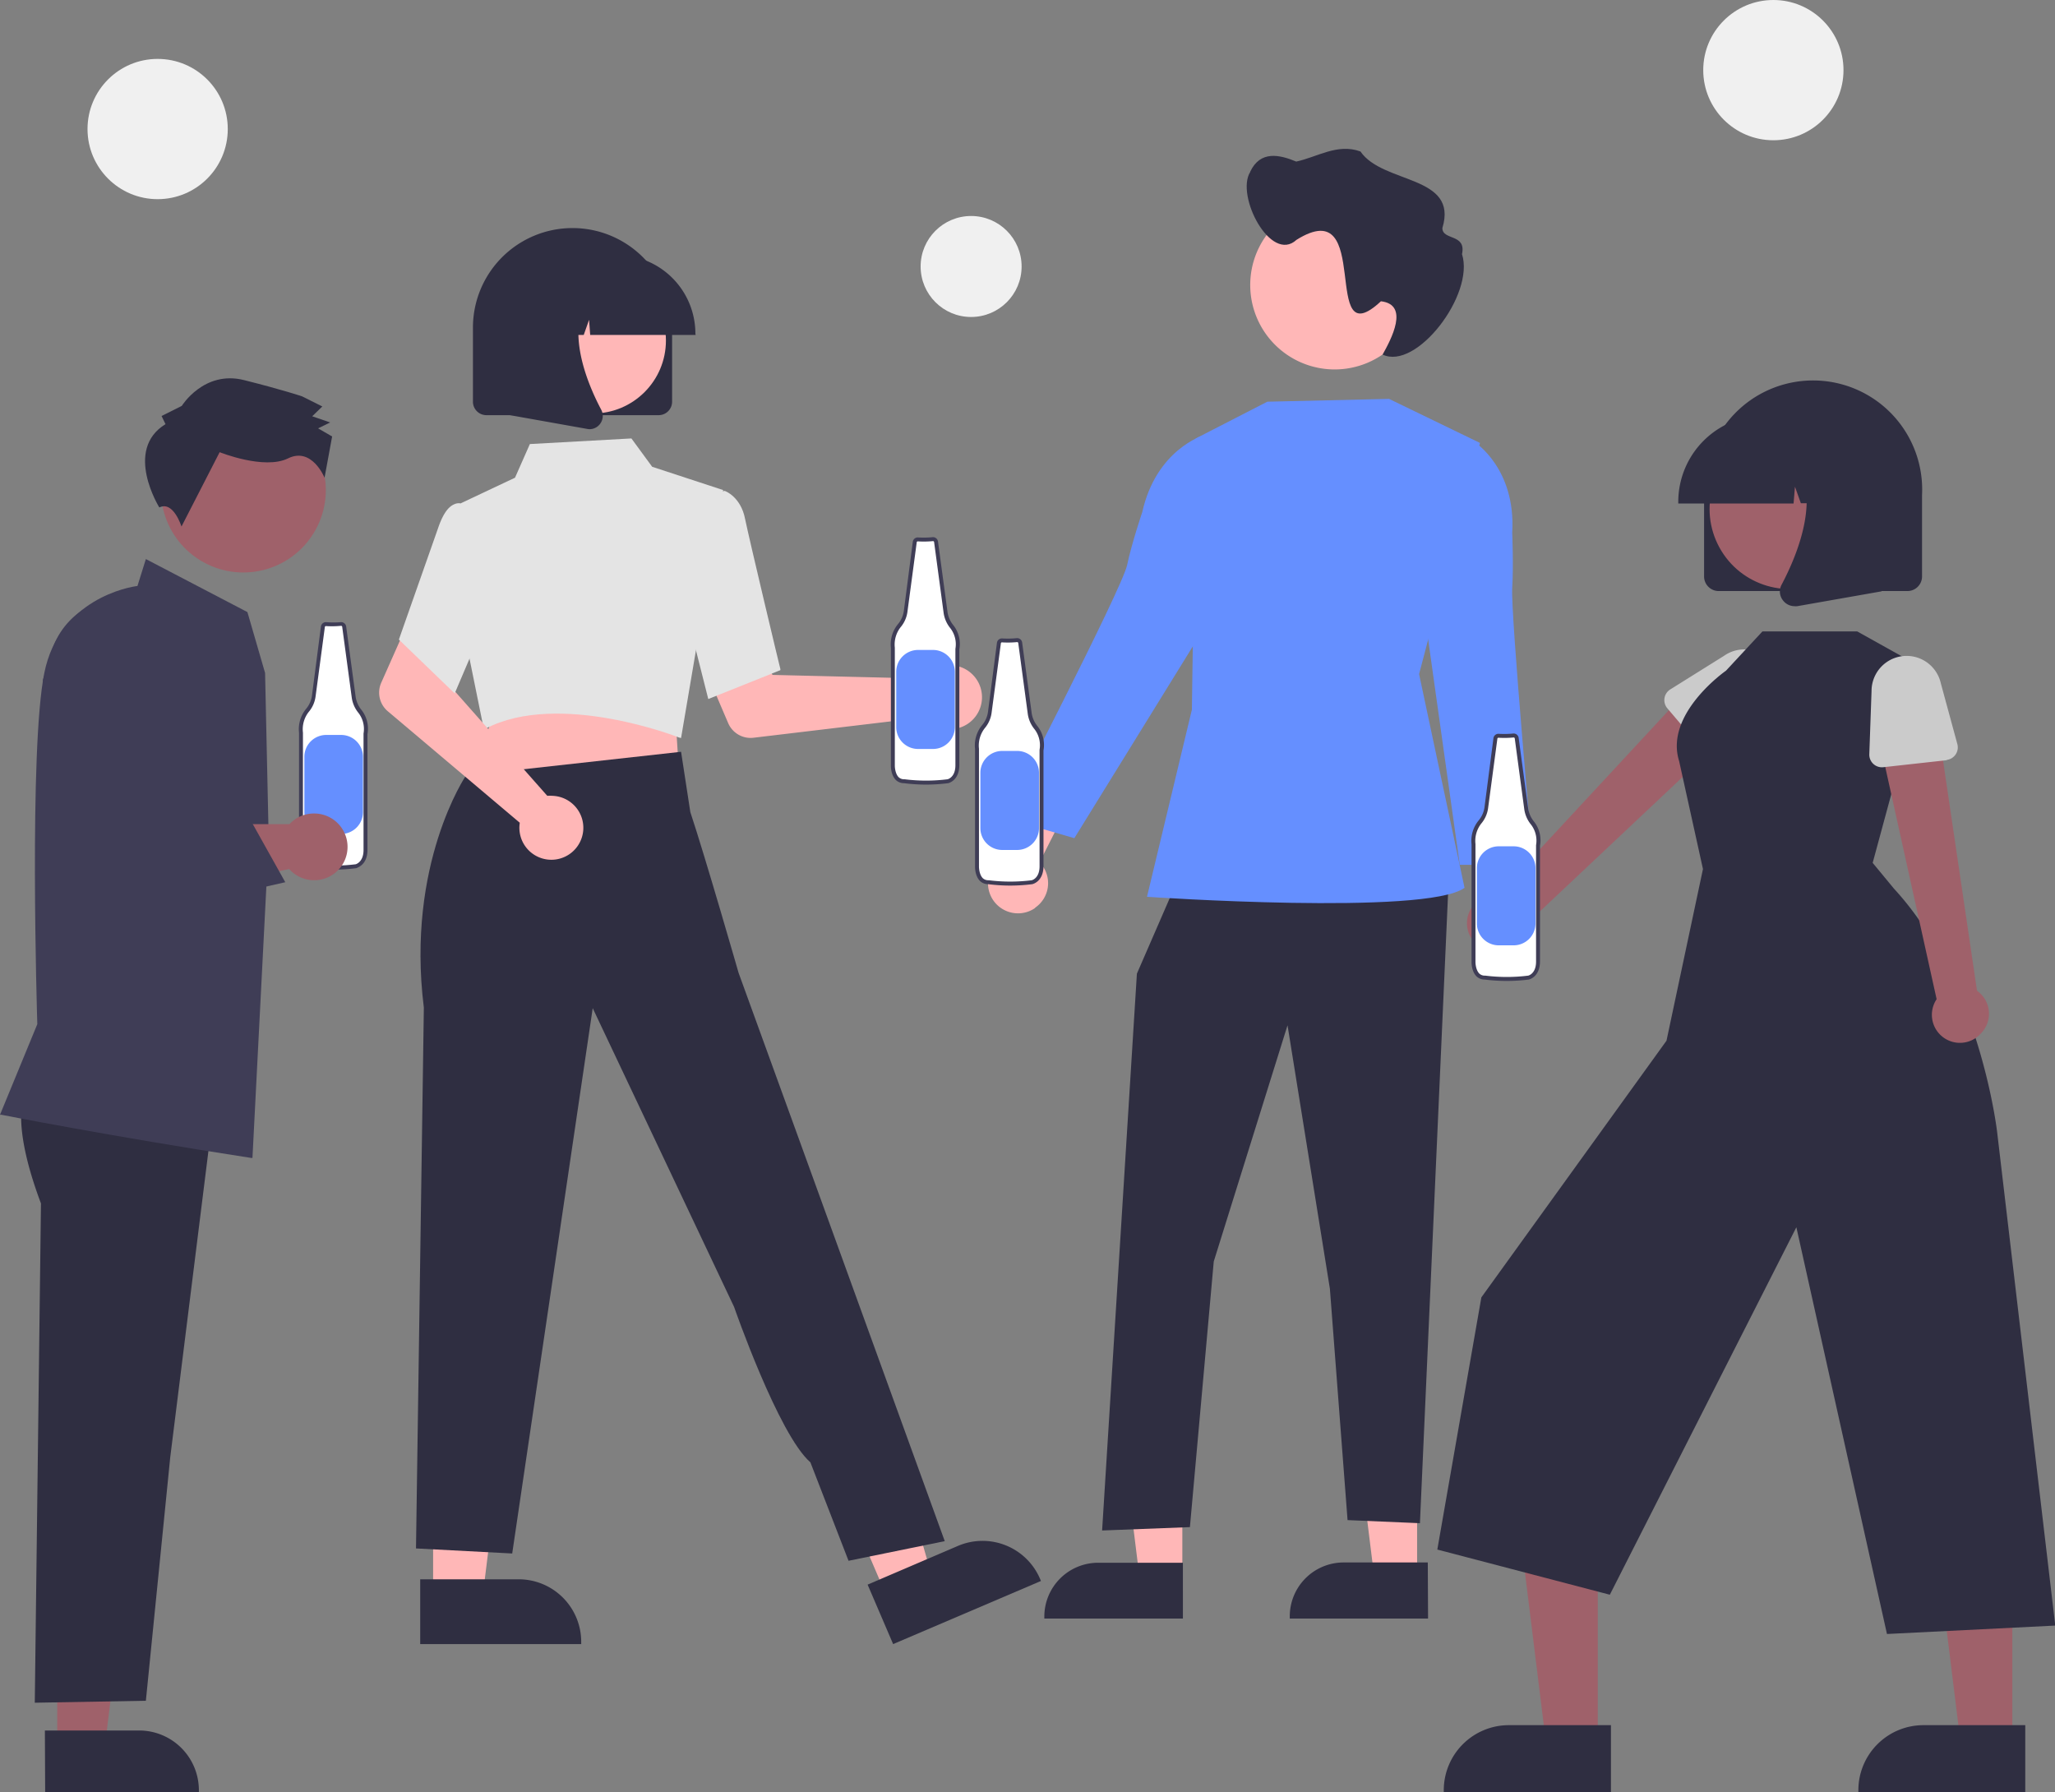 <svg xmlns="http://www.w3.org/2000/svg" data-name="Layer 1" width="732.6" height="638.9"><rect width="100%" height="100%" fill="#808080" stroke="none"/><path d="M121.5 222.4a33.5 33.5 0 0 1-5.1.1 1.1 1.1 0 0 0-1.3 1l-3.3 24.7a10 10 0 0 1-2 4.9 10.7 10.7 0 0 0-2.5 8.1v42s-.2 5.6 4 5.6a62.1 62.1 0 0 0 15.6 0s3.4-.7 3.4-5.8v-41.3a10.1 10.1 0 0 0-2.1-8.2 10.3 10.3 0 0 1-2-5l-3.5-25.1a1.1 1.1 0 0 0-1.2-1Z" fill="#fff"/><path d="M119.1 310a62.7 62.7 0 0 1-7.8-.5 4.2 4.2 0 0 1-3-1.3c-1.8-1.8-1.7-5-1.7-5v-42a11.4 11.4 0 0 1 2.6-8.6 9.3 9.3 0 0 0 2-4.5l3.2-24.7a1.8 1.8 0 0 1 2-1.6 32.7 32.7 0 0 0 5 0 1.8 1.8 0 0 1 2 1.5l3.4 25.2a9.6 9.6 0 0 0 2 4.5 10.8 10.8 0 0 1 2.2 8.7V303c0 5.6-4 6.4-4 6.5a63.1 63.1 0 0 1-7.9.5Zm-2.8-86.8a.4.4 0 0 0-.5.4l-3.3 24.7a10.7 10.7 0 0 1-2.2 5.2 10 10 0 0 0-2.3 7.7v42s0 2.6 1.3 4a2.8 2.8 0 0 0 2 .9h.2a61.5 61.5 0 0 0 15.3 0s2.8-.7 2.8-5.1v-41.5a9.4 9.4 0 0 0-2-7.6 11 11 0 0 1-2.2-5.2l-3.4-25.2a.4.4 0 0 0-.4-.4 34.4 34.4 0 0 1-5.3.1Z" fill="#3f3d56"/><path d="M116.3 262h5.2a7.8 7.8 0 0 1 7.9 7.8v19.6a7.8 7.8 0 0 1-7.9 7.9h-5.2a7.8 7.8 0 0 1-7.8-7.9v-19.6a7.8 7.8 0 0 1 7.8-7.8Z" fill="#658fff"/><path fill="#9f616a" d="M20.4 622.4h17l8.1-65.6H20.4v65.6z"/><path d="M16 616.9h33.6a21.3 21.3 0 0 1 21.3 21.3v.7H16.1ZM9.7 388.2s-7.3 8.3 4.9 40.8l-2.2 178 39.6-.7 8.7-86.9 15.8-126.7Z" fill="#2f2e41"/><path d="M90 412.8h-.4C39 405 1 397.5.5 397.4H0l13.3-32.3c-.1-3.4-3-98 2.5-125.2 5.3-26.4 30.4-30.7 33.2-31l3-9.6 36.2 18.9 6.3 21.7 1.3 59.7Z" fill="#3f3d56"/><path d="M111.9 290a11.8 11.8 0 0 0-8.7 3.8h-61L20 298.6l3.7 28.2 79.4-17A11.9 11.9 0 1 0 112 290Z" fill="#9f616a"/><circle cx="320.3" cy="305.2" r="29.4" transform="rotate(-61.3 93.4 437)" fill="#9f616a"/><path d="m59 151.2-1.4-2.9 7.2-3.6s7.9-12.8 22.2-9.2 20.7 5.8 20.7 5.8l7.2 3.6-3.6 3.5 6.4 2.2-4.3 2.1 5 2.9-2.7 14.7s-4.5-11.1-13-6.9-24.4-2.2-24.4-2.2l-13.6 26.5s-2.9-9.3-7.9-6.8c0 0-12.8-20.5 2.2-29.7Z" fill="#2f2e41"/><path d="m24 332.1-7-20.7-1.7-69 3-9.9a27.4 27.4 0 1 1 51.7 18l-15.9 40.7.8 1.6 34.5-.3 12.3 22Z" fill="#3f3d56"/><path d="M369 323.6a10.6 10.6 0 0 0 1.6-16.2l17-33.6-19.4 2.2-13.2 31.7a10.7 10.7 0 0 0 14 16ZM505.2 562.1h-15.3l-7.3-59.1h22.6v59.1z" fill="#ffb7b7"/><path d="M509.1 577h-49.3v-.7A19.2 19.2 0 0 1 479 557H509Z" fill="#2f2e41"/><path fill="#ffb7b7" d="M421.5 562.1h-15.3l-7.3-59.1h22.6v59.1z"/><path d="M421.7 577h-49.4v-.7a19.2 19.2 0 0 1 19.2-19.2h30.2ZM420.3 312.6l-15 34.5-12.4 198.5 31.3-1.2 8.5-94.7 26.3-84.2 15.1 93.9 6.3 82.5 25.8 1.1 10.3-230.4h-96.2z" fill="#2f2e41"/><path d="m495.2 142.2-43.4 1-25.5 13.1-1.4 96.7-16 66.7s99.5 6.8 113.2-3.2l-16.2-76.2 21.7-82.4Z" fill="#658fff"/><path d="m433 158-4-2.8s-16.8 5-21.8 27.4c0 0-3.8 11.2-5.4 18.9-2 8.8-44 90-44 90l25.2 7.3 46.2-74.8Z" fill="#658fff"/><path d="M527 336a10.6 10.6 0 0 1 2.8-16l-7-37 18 7.5 4 34A10.7 10.7 0 0 1 527 336Z" fill="#ffb7b7"/><path d="m521.1 159.1 4.6-1.5s14.8 9.4 13.4 32.3c0 0 .5 11.8 0 19.7-.6 9 7.5 98.7 7.5 98.7h-26.2L509 227Z" fill="#658fff"/><path d="M505.9 101.6a30.1 30.1 0 1 1-30.1-30.1 30 30 0 0 1 30 30v.1Z" fill="#ffb7b7"/><path d="M445.7 61.2c3.6-7.6 10.4-6.1 16.4-3.6C469.6 56 476.8 51 485 54c8 11.7 35 8.3 29.2 27.3 0 4.5 8.6 1.9 7 9.3 4.6 14.4-16.3 41.6-28.3 35.8 3-5.4 9.7-17.8-.6-19-22.1 20.6-2.3-39.3-30.1-21.9-9.2 8.5-21.8-15.8-16.5-24.2Z" fill="#2f2e41"/><path d="M532.2 339a10 10 0 0 0 12-9.6l75.6-71.2-17-13.5-69 74.4a10 10 0 0 0-1.6 20Z" fill="#9f616a"/><path d="m609.1 269.8-14.7-17.3a4.5 4.5 0 0 1 1-6.7l19.2-12a12.5 12.5 0 0 1 16.1 19l-14.8 17a4.5 4.5 0 0 1-6.8 0Z" fill="#cbcbcb"/><path fill="#9f616a" d="M569.6 621h-18.5l-8.8-71.3h27.3V621z"/><path d="M574.3 639h-59.6v-.8a23.2 23.2 0 0 1 23.2-23.2h36.4Z" fill="#2f2e41"/><path fill="#9f616a" d="M717.4 621h-18.5l-8.8-71.3h27.3V621z"/><path d="M722 639h-59.5v-.8a23.2 23.2 0 0 1 23.2-23.2H722ZM667.6 307.6l18.7-69-24.2-13.5h-33.8l-13 14s-22 15.3-16.7 32.2l8.5 38.5-13 61.2-66 91.5-15.7 89.9 61.5 16.1 66.5-131 32.3 145 60-3L712 403.8s-6-53.6-36.8-87Z" fill="#2f2e41"/><path d="M706.1 368.5a10 10 0 0 0-1.3-15.3l-14.4-97.6-20.8 6.6 20.8 94a10 10 0 0 0 15.7 12.3Z" fill="#9f616a"/><path d="m694 271-22.6 2.5a4.5 4.5 0 0 1-5-4.6l.8-22.6a12.5 12.5 0 0 1 24.7-2.7l5.9 21.7a4.5 4.5 0 0 1-3.8 5.6Z" fill="#cbcbcb"/><path d="M607.5 205.5v-29a38.9 38.9 0 1 1 77.7 0v29a5.2 5.2 0 0 1-5.2 5.2h-67.3a5.2 5.2 0 0 1-5.2-5.2Z" fill="#2f2e41"/><circle cx="872" cy="312.1" r="28.5" transform="rotate(-28.7 499.7 704.2)" fill="#9f616a"/><path d="M598.3 178.8a30.8 30.8 0 0 1 30.7-30.7h5.8a30.8 30.8 0 0 1 30.8 30.7v.6h-12.3l-4.2-11.7-.8 11.7H642l-2.1-5.9-.5 6h-41.1Z" fill="#2f2e41"/><path d="M635.6 214a5.1 5.1 0 0 1-.5-5.5c6.2-11.7 14.8-33.3 3.4-46.6l-.8-1h33.1v49.9l-30.1 5.3a5.3 5.3 0 0 1-1 0 5.2 5.2 0 0 1-4.1-2.1Z" fill="#2f2e41"/><path d="M330.6 240.5a11.5 11.5 0 0 0-1.2 1.4l-54-1.3-6.3-11.5-18.7 7.2 9.2 21.5a8.7 8.7 0 0 0 9 5.2l61.2-7.3a11.4 11.4 0 1 0 .8-15.2ZM154.4 568.8h17.7l8.5-68.5h-26.2v68.5z" fill="#ffb7b7"/><path d="M149.8 563h35a22.3 22.3 0 0 1 22.4 22.3v.8h-57.4Z" fill="#2f2e41"/><path fill="#ffb7b7" d="m315.8 568.4 16.3-6.9-19.1-66.4-24.2 10.3 27 63z"/><path d="m309.3 564.9 32.2-13.8a22.3 22.3 0 0 1 29.3 11.8l.3.7-52.7 22.5Z" fill="#2f2e41"/><path fill="#ffb7b7" d="m240.8 255.4 1.3 20.8-37.6 4-39.3 4.2 11.5-31.6 64.1 2.6z"/><path d="M242 262.9c-.3-.2-42.8-16.7-68.8-3.2l-.7.3-5.2-25.6-3-55 19.3-9.1 5.3-12 36.2-2 7.4 10.1 25.3 8.3-15 88.4Z" fill="#e4e4e4"/><path d="M243.4 213.2 248 178l10.2-3h.1c.3 0 5.8 2.2 7.3 9.9 1.5 7.3 12.4 53 12.6 53.6v.4l-25.7 10.3Z" fill="#e4e4e4"/><path d="m302.5 556.4 34.3-7L282 398.3l-18.7-51.5s-11.9-41.4-17.2-57.3l-3.3-21.5-76.7 8.5s-21.4 31.5-15 82.7L148.3 552l34.3 1.8 28.7-194.4 50.4 106.5s15.8 45.5 27.2 55.4Z" fill="#2f2e41"/><path d="M196.9 283.7a11.5 11.5 0 0 0-1.8 0l-35.8-40.5 4.1-12.4-18-8.8-9.5 21.4a8.7 8.7 0 0 0 2.4 10.2l47 39.7a11.4 11.4 0 1 0 11.6-9.6Z" fill="#ffb7b7"/><path d="m142.2 228 14-39.8c1.6-4.7 3.5-7.6 5.9-8.5a3.6 3.6 0 0 1 2.9 0l6.2 7.9 5.9 24.4-15 35.2Z" fill="#e4e4e4"/><path d="M234.8 148h-61.4a4.8 4.8 0 0 1-4.8-4.8v-26.4a35.5 35.5 0 0 1 71 0v26.4a4.8 4.8 0 0 1-4.8 4.8Z" fill="#2f2e41"/><circle cx="211.4" cy="121.4" r="26" fill="#ffb7b7"/><path d="M248 119.4h-37.6l-.4-5.4-1.9 5.4h-5.8l-.7-10.7-3.9 10.7h-11.1v-.5a28 28 0 0 1 28-28h5.3a28 28 0 0 1 28 28Z" fill="#2f2e41"/><path d="M210.1 153a4.9 4.9 0 0 1-.8-.1l-27.5-4.9v-45.4H212l-.7.8c-10.4 12.2-2.6 32 3 42.6a4.7 4.7 0 0 1-.3 5 4.7 4.7 0 0 1-3.9 2Z" fill="#2f2e41"/><path d="M539.5 262.2a33.5 33.5 0 0 1-5.1.1 1.1 1.1 0 0 0-1.3 1l-3.3 24.7a10 10 0 0 1-2 4.9 10.7 10.7 0 0 0-2.5 8.1v42s-.2 5.5 4 5.5a62.1 62.1 0 0 0 15.6 0s3.4-.6 3.4-5.8v-41.3a10.1 10.1 0 0 0-2.1-8.2 10.3 10.3 0 0 1-2-4.8l-3.5-25.2a1.1 1.1 0 0 0-1.2-1Z" fill="#fff"/><path d="M537.1 349.7a62.7 62.7 0 0 1-7.8-.5 4.2 4.2 0 0 1-3-1.2c-1.8-1.9-1.7-5-1.7-5.1V301a11.4 11.4 0 0 1 2.6-8.6 9.3 9.3 0 0 0 2-4.5l3.2-24.7a1.8 1.8 0 0 1 2-1.6 32.7 32.7 0 0 0 5-.1 1.8 1.8 0 0 1 2 1.6l3.4 25.2a9.6 9.6 0 0 0 2 4.5 10.8 10.8 0 0 1 2.2 8.7v41.2c0 5.7-4 6.5-4 6.5a63.1 63.1 0 0 1-7.9.5Zm-2.8-86.7a.4.4 0 0 0-.5.4l-3.3 24.7a10.7 10.7 0 0 1-2.2 5.2 10 10 0 0 0-2.3 7.6V343s0 2.6 1.3 4a2.8 2.8 0 0 0 2 .8h.2a61.5 61.5 0 0 0 15.3 0s2.8-.6 2.8-5v-41.5a9.4 9.4 0 0 0-2-7.6 11 11 0 0 1-2.2-5.2l-3.4-25.3a.4.4 0 0 0-.4-.3 34.4 34.4 0 0 1-5.3.1Z" fill="#3f3d56"/><path d="M534.3 301.7h5.2a7.8 7.8 0 0 1 7.9 7.9v19.6a7.8 7.8 0 0 1-7.9 7.8h-5.2a7.8 7.8 0 0 1-7.8-7.8v-19.6a7.8 7.8 0 0 1 7.8-7.9Z" fill="#658fff"/><path d="M362.5 228.2a33.5 33.5 0 0 1-5.1.1 1.1 1.1 0 0 0-1.3 1l-3.3 24.7a10 10 0 0 1-2 4.9 10.7 10.7 0 0 0-2.5 8.1v42s-.2 5.5 4 5.5a62.1 62.1 0 0 0 15.6 0s3.4-.6 3.4-5.8v-41.3a10.1 10.1 0 0 0-2.1-8.2 10.3 10.3 0 0 1-2-4.8l-3.5-25.2a1.1 1.1 0 0 0-1.2-1Z" fill="#fff"/><path d="M360.1 315.7a62.7 62.7 0 0 1-7.8-.5 4.2 4.2 0 0 1-3-1.2c-1.8-1.9-1.7-5-1.7-5.1V267a11.4 11.4 0 0 1 2.6-8.6 9.3 9.3 0 0 0 2-4.5l3.2-24.7a1.8 1.8 0 0 1 2-1.6 32.7 32.7 0 0 0 5-.1 1.8 1.8 0 0 1 2 1.6l3.4 25.2a9.6 9.6 0 0 0 2 4.5 10.8 10.8 0 0 1 2.2 8.7v41.2c0 5.7-4 6.5-4 6.5a63.1 63.1 0 0 1-7.9.5Zm-2.8-86.7a.4.4 0 0 0-.5.4l-3.3 24.7a10.7 10.7 0 0 1-2.2 5.2 10 10 0 0 0-2.3 7.6V309s0 2.6 1.3 4a2.8 2.8 0 0 0 2 .8h.2a61.5 61.5 0 0 0 15.3 0s2.8-.6 2.8-5v-41.5a9.4 9.4 0 0 0-2-7.6 11 11 0 0 1-2.2-5.2l-3.4-25.3a.4.4 0 0 0-.4-.3 34.4 34.4 0 0 1-5.3.1Z" fill="#3f3d56"/><path d="M357.3 267.7h5.2a7.8 7.8 0 0 1 7.9 7.9v19.6a7.8 7.8 0 0 1-7.9 7.8h-5.2a7.8 7.8 0 0 1-7.8-7.8v-19.6a7.8 7.8 0 0 1 7.8-7.9Z" fill="#658fff"/><path d="M332.5 192.2a33.5 33.5 0 0 1-5.1.1 1.1 1.1 0 0 0-1.3 1l-3.3 24.7a10 10 0 0 1-2 4.9 10.7 10.7 0 0 0-2.5 8.1v42s-.2 5.5 4 5.5a62.1 62.1 0 0 0 15.6 0s3.4-.6 3.4-5.8v-41.3a10.1 10.1 0 0 0-2.1-8.2 10.3 10.3 0 0 1-2-4.8l-3.5-25.2a1.1 1.1 0 0 0-1.2-1Z" fill="#fff"/><path d="M330.1 279.7a62.7 62.7 0 0 1-7.8-.5 4.2 4.2 0 0 1-3-1.2c-1.8-1.9-1.7-5-1.7-5.1V231a11.4 11.4 0 0 1 2.6-8.6 9.3 9.3 0 0 0 2-4.5l3.2-24.7a1.8 1.8 0 0 1 2-1.6 32.7 32.7 0 0 0 5-.1 1.8 1.8 0 0 1 2 1.6l3.4 25.2a9.6 9.6 0 0 0 2 4.5 10.8 10.8 0 0 1 2.2 8.7v41.2c0 5.7-4 6.5-4 6.5a63.1 63.1 0 0 1-7.9.5Zm-2.8-86.7a.4.4 0 0 0-.5.4l-3.3 24.7a10.7 10.7 0 0 1-2.2 5.2 10 10 0 0 0-2.3 7.6V273s0 2.6 1.3 4a2.8 2.8 0 0 0 2 .8h.2a61.5 61.5 0 0 0 15.3 0s2.8-.6 2.8-5v-41.5a9.4 9.4 0 0 0-2-7.6 11 11 0 0 1-2.2-5.2l-3.4-25.3a.4.4 0 0 0-.4-.3 34.4 34.4 0 0 1-5.3.1Z" fill="#3f3d56"/><path d="M327.3 231.7h5.2a7.8 7.8 0 0 1 7.9 7.9v19.6a7.8 7.8 0 0 1-7.9 7.8h-5.2a7.8 7.8 0 0 1-7.8-7.8v-19.6a7.8 7.8 0 0 1 7.8-7.9Z" fill="#658fff"/><circle cx="56.2" cy="46" r="25" fill="#f0f0f0"/><circle cx="632.2" cy="25" r="25" fill="#f0f0f0"/><circle cx="346.2" cy="95" r="18" fill="#f0f0f0"/></svg>